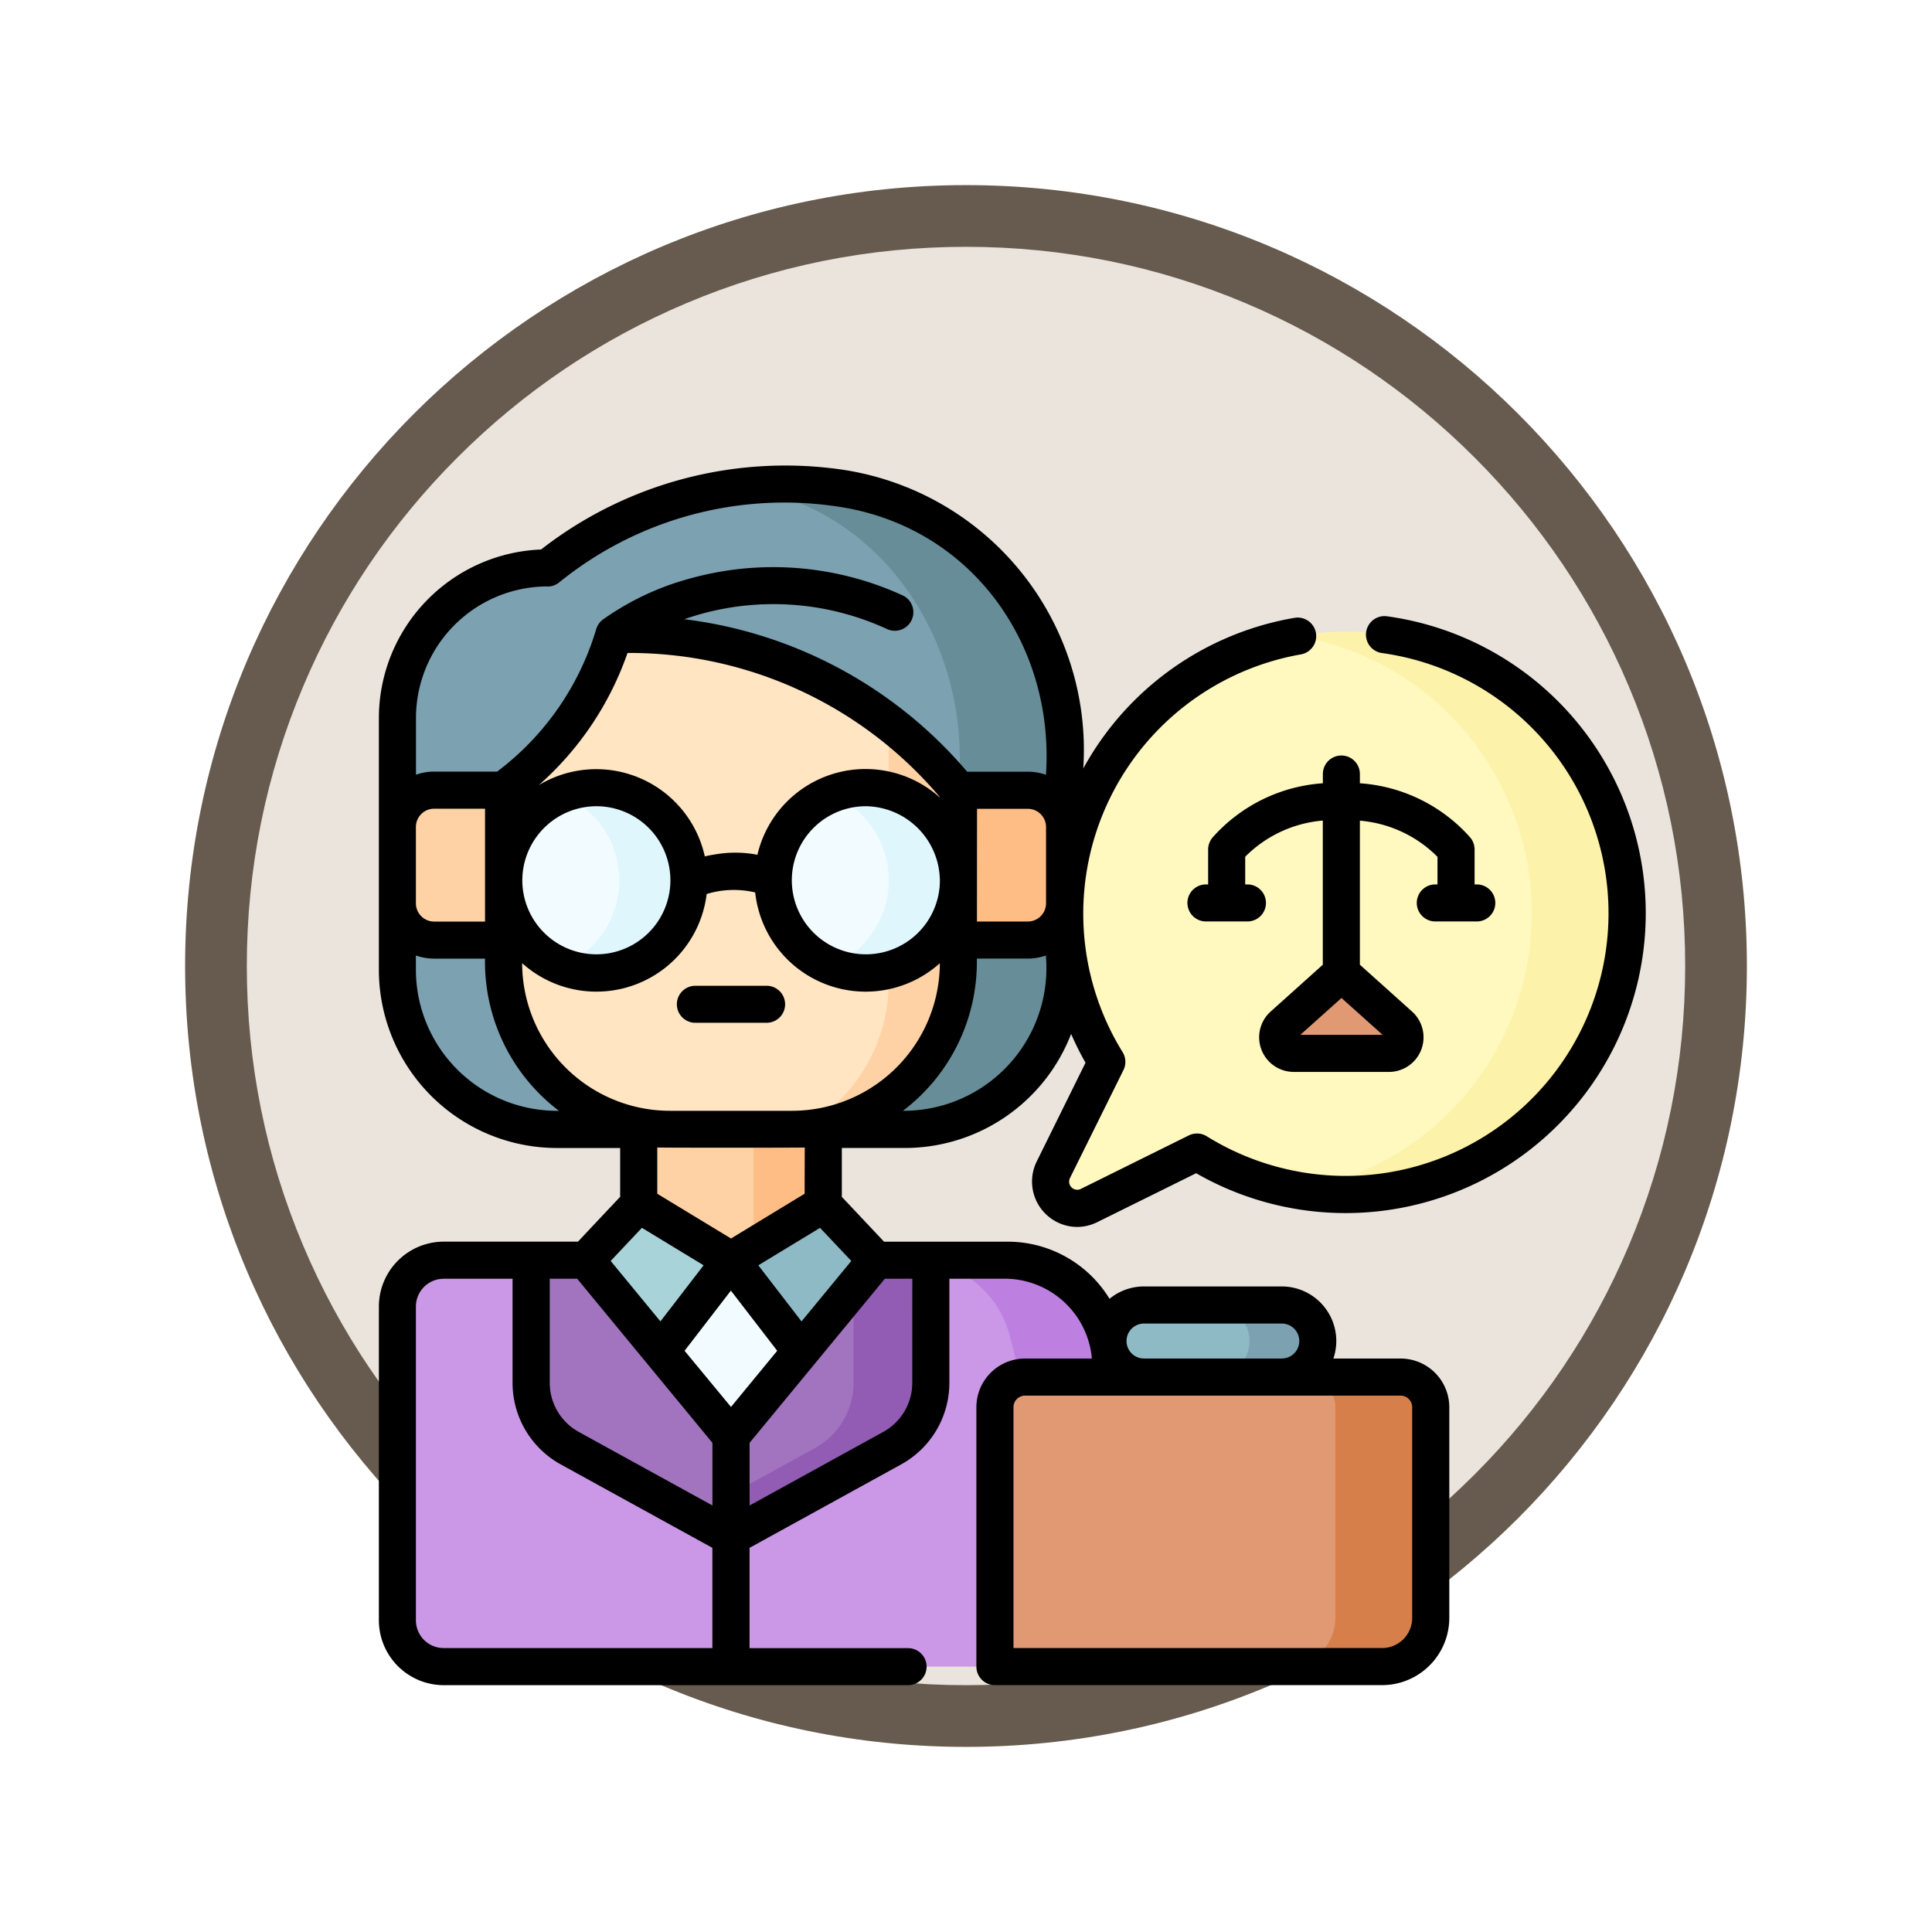 <svg xmlns="http://www.w3.org/2000/svg" xmlns:xlink="http://www.w3.org/1999/xlink" width="93.934" height="93.934" viewBox="0 0 93.934 93.934">
  <defs>
    <filter id="Path_982547" x="0" y="0" width="93.934" height="93.934" filterUnits="userSpaceOnUse">
      <feOffset dy="3" input="SourceAlpha"/>
      <feGaussianBlur stdDeviation="3" result="blur"/>
      <feFlood flood-opacity="0.161"/>
      <feComposite operator="in" in2="blur"/>
      <feComposite in="SourceGraphic"/>
    </filter>
  </defs>
  <g id="Group_1220576" data-name="Group 1220576" transform="translate(-191.066 -496.849)">
    <g id="Group_1220338" data-name="Group 1220338">
      <g id="Group_1219856" data-name="Group 1219856" transform="translate(0 -546)">
        <g id="Group_1215981" data-name="Group 1215981" transform="translate(-0.229 -2679.151)">
          <g id="Group_1214594" data-name="Group 1214594" transform="translate(0 -1406)">
            <g id="Group_1214432" data-name="Group 1214432" transform="translate(-0.771 -2738.674)">
              <g id="Group_1183196" data-name="Group 1183196" transform="translate(1 1016.674)">
                <g id="Group_1179610" data-name="Group 1179610" transform="translate(8 4723.467)">
                  <g id="Group_1175227" data-name="Group 1175227" transform="translate(-5.967 140.533)">
                    <g id="Group_1167337" data-name="Group 1167337" transform="translate(198.033 1992)">
                      <g id="Group_1166720" data-name="Group 1166720">
                        <g id="Group_1164305" data-name="Group 1164305">
                          <g id="Group_1163948" data-name="Group 1163948">
                            <g id="Group_1158168" data-name="Group 1158168">
                              <g id="Group_1152576" data-name="Group 1152576">
                                <g id="Group_1148633" data-name="Group 1148633">
                                  <g id="Group_1148525" data-name="Group 1148525">
                                    <g transform="matrix(1, 0, 0, 1, -9, -6)" filter="url(#Path_982547)">
                                      <g id="Path_982547-2" data-name="Path 982547" transform="translate(9 6)" fill="#eae4dc">
                                        <path d="M 37.967 74.434 C 33.043 74.434 28.268 73.47 23.773 71.568 C 19.43 69.732 15.53 67.102 12.181 63.753 C 8.831 60.403 6.202 56.503 4.365 52.161 C 2.464 47.666 1.5 42.89 1.5 37.967 C 1.5 33.043 2.464 28.268 4.365 23.773 C 6.202 19.43 8.831 15.53 12.181 12.181 C 15.53 8.831 19.43 6.202 23.773 4.365 C 28.268 2.464 33.043 1.5 37.967 1.5 C 42.89 1.5 47.666 2.464 52.161 4.365 C 56.503 6.202 60.403 8.831 63.753 12.181 C 67.102 15.53 69.732 19.43 71.568 23.773 C 73.47 28.268 74.434 33.043 74.434 37.967 C 74.434 42.89 73.47 47.666 71.568 52.161 C 69.732 56.503 67.102 60.403 63.753 63.753 C 60.403 67.102 56.503 69.732 52.161 71.568 C 47.666 73.47 42.89 74.434 37.967 74.434 Z" stroke="none"/>
                                        <path d="M 37.967 3 C 33.245 3 28.666 3.924 24.357 5.747 C 20.194 7.508 16.454 10.029 13.242 13.242 C 10.029 16.454 7.508 20.194 5.747 24.357 C 3.924 28.666 3 33.245 3 37.967 C 3 42.689 3.924 47.268 5.747 51.577 C 7.508 55.74 10.029 59.48 13.242 62.692 C 16.454 65.904 20.194 68.426 24.357 70.187 C 28.666 72.009 33.245 72.934 37.967 72.934 C 42.689 72.934 47.268 72.009 51.577 70.187 C 55.74 68.426 59.48 65.904 62.692 62.692 C 65.904 59.48 68.426 55.74 70.187 51.577 C 72.009 47.268 72.934 42.689 72.934 37.967 C 72.934 33.245 72.009 28.666 70.187 24.357 C 68.426 20.194 65.904 16.454 62.692 13.242 C 59.48 10.029 55.74 7.508 51.577 5.747 C 47.268 3.924 42.689 3 37.967 3 M 37.967 0 C 58.935 0 75.934 16.998 75.934 37.967 C 75.934 58.935 58.935 75.934 37.967 75.934 C 16.998 75.934 0 58.935 0 37.967 C 0 16.998 16.998 0 37.967 0 Z" stroke="none" fill="#665b4e"/>
                                      </g>
                                    </g>
                                  </g>
                                </g>
                              </g>
                            </g>
                          </g>
                        </g>
                      </g>
                    </g>
                  </g>
                </g>
              </g>
            </g>
          </g>
        </g>
      </g>
      <g id="abogado" transform="translate(209.487 509.956)">
        <g id="Group_1220336" data-name="Group 1220336" transform="translate(0.902 10.434)">
          <path id="Path_1169010" data-name="Path 1169010" d="M105.017,271.613h8.974v7.109h-8.974Z" transform="translate(-93.286 -240.991)" fill="#fed2a4"/>
          <path id="Path_1169011" data-name="Path 1169011" d="M151.46,271.613h3.387v7.109H151.46Z" transform="translate(-134.143 -240.991)" fill="#ffbd86"/>
          <path id="Path_1169012" data-name="Path 1169012" d="M46.011,350.465H9.752A2.252,2.252,0,0,1,7.5,348.212V332.957A2.252,2.252,0,0,1,9.752,330.7H37.173a4.9,4.9,0,0,1,4.744,3.687Z" transform="translate(-7.5 -292.975)" fill="#cb97e7"/>
          <path id="Path_1169013" data-name="Path 1169013" d="M224.966,334.392a4.895,4.895,0,0,0-4.744-3.687H215.58a4.9,4.9,0,0,1,4.744,3.687l4.094,16.073h4.642Z" transform="translate(-190.549 -292.975)" fill="#bd80e1"/>
          <path id="Path_1169014" data-name="Path 1169014" d="M90.747,310.784,86.26,308.06l-2.565,2.724,3.646,4.424Z" transform="translate(-74.529 -273.054)" fill="#a8d3d8"/>
          <path id="Path_1169015" data-name="Path 1169015" d="M142.317,310.784l4.487-2.724,2.565,2.724-3.646,4.424Z" transform="translate(-126.1 -273.054)" fill="#8ebac5"/>
          <path id="Path_1169016" data-name="Path 1169016" d="M117.408,330.708,114,335.131l3.406,4.131,3.406-4.131Z" transform="translate(-101.191 -292.978)" fill="#f2fbff"/>
          <path id="Path_1169017" data-name="Path 1169017" d="M64.217,330.7l7.052,8.555v4.9l-7.839-4.314a3.623,3.623,0,0,1-1.876-3.174V330.7Z" transform="translate(-55.052 -292.975)" fill="#a274bf"/>
          <path id="Path_1169018" data-name="Path 1169018" d="M149.37,330.7l-7.052,8.555v4.9l7.839-4.314a3.623,3.623,0,0,0,1.876-3.174V330.7Z" transform="translate(-126.1 -292.975)" fill="#a274bf"/>
          <path id="Path_1169019" data-name="Path 1169019" d="M149.37,330.7l-1.094,1.328v4.636a3.623,3.623,0,0,1-1.876,3.174l-4.081,2.246v2.068l7.839-4.314a3.623,3.623,0,0,0,1.876-3.174V330.7Z" transform="translate(-126.1 -292.975)" fill="#925cb4"/>
          <path id="Path_1169020" data-name="Path 1169020" d="M32.179,48.426H15.257A7.757,7.757,0,0,1,7.5,40.67V28.427a7.3,7.3,0,0,1,7.3-7.3,18.253,18.253,0,0,1,14.021-3.911A12.767,12.767,0,0,1,39.935,29.911V40.67A7.756,7.756,0,0,1,32.179,48.426Z" transform="translate(-7.5 -17.054)" fill="#7ca1b1"/>
          <path id="Path_1169021" data-name="Path 1169021" d="M149.388,17.223a19.373,19.373,0,0,0-4.833-.022l.19.022c6.369.8,10.665,6.725,10.665,13.144V41.125a7.01,7.01,0,0,1-7.306,7.306h4.642a7.757,7.757,0,0,0,7.757-7.757V29.916A12.766,12.766,0,0,0,149.388,17.223Z" transform="translate(-128.068 -17.059)" fill="#678d98"/>
          <path id="Path_1169022" data-name="Path 1169022" d="M64.431,101.87h-5.94A8.086,8.086,0,0,1,50.4,93.784v-8.4a14.544,14.544,0,0,0,5.37-7.573h.757a20.657,20.657,0,0,1,15.985,7.573v8.4A8.086,8.086,0,0,1,64.431,101.87Z" transform="translate(-45.244 -70.498)" fill="#ffe5c2"/>
          <path id="Path_1169023" data-name="Path 1169023" d="M178.069,116.727v8.4a8.085,8.085,0,0,1-7.679,8.075,8.081,8.081,0,0,0,4.292-7.141V113.441A20.579,20.579,0,0,1,178.069,116.727Z" transform="translate(-150.796 -101.846)" fill="#fed2a4"/>
          <path id="Path_1169024" data-name="Path 1169024" d="M12.661,148.043H9.29a1.79,1.79,0,0,1-1.79-1.79v-3.705a1.79,1.79,0,0,1,1.79-1.79h3.372Z" transform="translate(-7.5 -125.877)" fill="#fed2a4"/>
          <path id="Path_1169025" data-name="Path 1169025" d="M234.229,148.043H237.6a1.79,1.79,0,0,0,1.79-1.79v-3.705a1.79,1.79,0,0,0-1.79-1.79h-3.372Z" transform="translate(-206.955 -125.877)" fill="#ffbd86"/>
          <g id="Group_1220334" data-name="Group 1220334" transform="translate(31.749 7.188)">
            <path id="Path_1169026" data-name="Path 1169026" d="M295.464,100.148A13.681,13.681,0,1,0,274.171,97.7l-2.6,5.248a1.3,1.3,0,0,0,1.738,1.738l5.248-2.6A13.686,13.686,0,0,0,295.464,100.148Z" transform="translate(-271.435 -76.806)" fill="#fff8bf"/>
            <path id="Path_1169027" data-name="Path 1169027" d="M383.413,100.157a13.66,13.66,0,0,1-11.992,3.81,13.671,13.671,0,0,0-.011-26.954,13.672,13.672,0,0,1,12,23.144Z" transform="translate(-359.384 -76.815)" fill="#fcf2a9"/>
            <g id="Group_1220333" data-name="Group 1220333" transform="translate(11.053 16.582)">
              <g id="Group_1220332" data-name="Group 1220332">
                <g id="Group_1220331" data-name="Group 1220331">
                  <path id="Path_1169028" data-name="Path 1169028" d="M368.729,218.561H364.1a.781.781,0,0,1-.522-1.362l2.834-2.544,2.834,2.544a.781.781,0,0,1-.522,1.362Z" transform="translate(-363.323 -214.654)" fill="#e19974"/>
                </g>
              </g>
            </g>
          </g>
          <path id="Path_1169029" data-name="Path 1169029" d="M267.824,392.023H249V379.41a1.464,1.464,0,0,1,1.464-1.464h18.261a1.464,1.464,0,0,1,1.464,1.464v10.248A2.365,2.365,0,0,1,267.824,392.023Z" transform="translate(-219.949 -334.533)" fill="#e19974"/>
          <path id="Path_1169030" data-name="Path 1169030" d="M372.44,377.947H367.8a1.464,1.464,0,0,1,1.464,1.464V389.66a2.364,2.364,0,0,1-2.364,2.364h4.642a2.364,2.364,0,0,0,2.364-2.364V379.411A1.464,1.464,0,0,0,372.44,377.947Z" transform="translate(-323.664 -334.534)" fill="#d77f4a"/>
          <path id="Path_1169031" data-name="Path 1169031" d="M303.122,352.312h-6.7a1.753,1.753,0,0,1,0-3.505h6.7a1.753,1.753,0,1,1,0,3.505Z" transform="translate(-260.129 -308.9)" fill="#8ebac5"/>
          <path id="Path_1169032" data-name="Path 1169032" d="M340.939,348.807h-3.277a1.753,1.753,0,0,1,0,3.505h3.277a1.753,1.753,0,0,0,0-3.505Z" transform="translate(-297.946 -308.9)" fill="#7ca1b1"/>
          <circle id="Ellipse_14455" data-name="Ellipse 14455" cx="4.507" cy="4.507" r="4.507" transform="translate(18.264 14.756)" fill="#f2fbff"/>
          <circle id="Ellipse_14456" data-name="Ellipse 14456" cx="4.507" cy="4.507" r="4.507" transform="translate(5.161 14.756)" fill="#f2fbff"/>
          <g id="Group_1220335" data-name="Group 1220335" transform="translate(7.975 14.756)">
            <path id="Path_1169033" data-name="Path 1169033" d="M184.409,139.721a4.492,4.492,0,0,0-1.694.33,4.507,4.507,0,0,1,0,8.353,4.507,4.507,0,1,0,1.694-8.684Z" transform="translate(-169.613 -139.721)" fill="#dff6fd"/>
            <path id="Path_1169034" data-name="Path 1169034" d="M75.487,139.721a4.492,4.492,0,0,0-1.694.33,4.507,4.507,0,0,1,0,8.353,4.507,4.507,0,1,0,1.694-8.684Z" transform="translate(-73.793 -139.721)" fill="#dff6fd"/>
          </g>
        </g>
        <g id="Group_1220337" data-name="Group 1220337" transform="translate(0 9.529)">
          <path id="Path_1169035" data-name="Path 1169035" d="M124.79,219.783h-3.463a.9.9,0,1,0,0,1.8h3.463a.9.9,0,1,0,0-1.8Z" transform="translate(-105.939 -194.491)"/>
          <path id="Path_1169036" data-name="Path 1169036" d="M31.983,43.367a2.207,2.207,0,0,0,1.961,3.18,2.22,2.22,0,0,0,.986-.234l4.806-2.378A14.59,14.59,0,0,0,57.318,41.6a14.568,14.568,0,0,0-8.3-24.743.9.9,0,1,0-.247,1.787,12.772,12.772,0,0,1-.38,25.348,12.83,12.83,0,0,1-8.137-1.851.9.9,0,0,0-.877-.043l-5.247,2.6a.395.395,0,0,1-.529-.529l2.6-5.248a.9.9,0,0,0-.043-.877,12.8,12.8,0,0,1,8.663-19.333.9.9,0,1,0-.3-1.779,14.5,14.5,0,0,0-10.273,7.324A13.776,13.776,0,0,0,22.335,9.7a19.311,19.311,0,0,0-14.449,3.91A8.21,8.21,0,0,0,0,21.806V34.05a8.668,8.668,0,0,0,8.659,8.659h3.072v2.373l-2.052,2.18H3.154A3.158,3.158,0,0,0,0,50.417V65.672a3.158,3.158,0,0,0,3.154,3.154H25.73a.9.9,0,1,0,0-1.8H18.022V62.149l7.372-4.057a4.525,4.525,0,0,0,2.343-3.964V49.066h2.838a4.26,4.26,0,0,1,4.092,3.879h-3.25a2.369,2.369,0,0,0-2.366,2.366V67.924h0a.9.9,0,0,0,.9.9H48.777a3.27,3.27,0,0,0,3.267-3.267V55.311a2.369,2.369,0,0,0-2.366-2.366H46.409a2.653,2.653,0,0,0-2.514-3.505H37.2a2.642,2.642,0,0,0-1.676.6,5.8,5.8,0,0,0-4.949-2.776H24.561l-2.052-2.179V42.708H25.58a8.671,8.671,0,0,0,8.077-5.545,14.492,14.492,0,0,0,.7,1.4ZM50.24,55.311V65.559a1.464,1.464,0,0,1-1.462,1.462H30.855V55.311a.563.563,0,0,1,.562-.562H49.678a.563.563,0,0,1,.562.562ZM37.2,51.244h6.7a.85.85,0,1,1,0,1.7H37.2a.85.85,0,1,1,0-1.7ZM20.7,44.932,17.12,47.109l-3.584-2.176V42.685c.2.014,6.966.014,7.17,0Zm-5.837,7.636,2.252-2.925,2.252,2.925L17.12,55.3ZM12.789,46.59l3,1.822-2.1,2.727L11.27,48.2ZM8.307,49.066H9.642l6.575,7.977v3.046l-6.5-3.578a2.721,2.721,0,0,1-1.409-2.384ZM20.549,51.14l-2.1-2.727,3-1.822L22.97,48.2ZM20.09,40.9H14.15a7.192,7.192,0,0,1-7.184-7.178,5.4,5.4,0,0,0,8.971-3.362,4.51,4.51,0,0,1,2.36-.076,5.4,5.4,0,0,0,8.977,3.441A7.192,7.192,0,0,1,20.09,40.9ZM1.8,27.1a.889.889,0,0,1,.888-.888H5.161V31.7H2.692A.889.889,0,0,1,1.8,30.81Zm10.287-8.46a19.743,19.743,0,0,1,15.182,7v.024a5.4,5.4,0,0,0-8.864,2.787,5.759,5.759,0,0,0-2.038-.02c-.184.028-.358.062-.52.1a5.406,5.406,0,0,0-8.073-3.463,15.262,15.262,0,0,0,4.313-6.422ZM27.274,29.85a3.6,3.6,0,1,1-3.6-3.758A3.646,3.646,0,0,1,27.274,29.85Zm-16.7-3.758a3.6,3.6,0,1,1-3.6,3.6A3.609,3.609,0,0,1,10.57,26.092Zm18.508.125h2.469a.888.888,0,0,1,.887.876v3.728a.888.888,0,0,1-.887.876H29.078ZM8.2,15.41a.9.9,0,0,0,.554-.19,17.375,17.375,0,0,1,13.354-3.727c6.6.872,10.757,6.661,10.326,13.071a2.678,2.678,0,0,0-.887-.151H28.6A21.461,21.461,0,0,0,14.852,17c.248-.087.51-.171.785-.249a13.192,13.192,0,0,1,9.085.734.9.9,0,1,0,.725-1.652,15.1,15.1,0,0,0-10.384-.795,13.267,13.267,0,0,0-4.186,1.988.915.915,0,0,0-.31.455,13.479,13.479,0,0,1-4.817,6.927H2.692a2.679,2.679,0,0,0-.888.151V21.806a6.4,6.4,0,0,1,6.4-6.4ZM1.8,34.05v-.7a2.679,2.679,0,0,0,.888.151H5.161a9.083,9.083,0,0,0,3.593,7.4h-.1A6.862,6.862,0,0,1,1.8,34.05Zm1.35,32.972a1.351,1.351,0,0,1-1.35-1.35V50.417a1.352,1.352,0,0,1,1.35-1.351H6.5v5.062a4.526,4.526,0,0,0,2.343,3.965l7.372,4.056v4.873ZM25.933,54.128a2.72,2.72,0,0,1-1.409,2.384l-6.5,3.578V57.043L24.6,49.066h1.336ZM25.58,40.9h-.1a9.081,9.081,0,0,0,3.593-7.4h2.469a2.678,2.678,0,0,0,.887-.151A6.941,6.941,0,0,1,25.58,40.9Z" transform="translate(0 -9.529)"/>
          <path id="Path_1169037" data-name="Path 1169037" d="M328.018,130.713a.915.915,0,0,0-.22.591V133h-.107a.9.9,0,1,0,0,1.8h2.018a.9.9,0,1,0,0-1.8H329.6v-1.346a6.024,6.024,0,0,1,3.773-1.759v7.009l-2.535,2.276a1.683,1.683,0,0,0,1.124,2.936h4.625a1.683,1.683,0,0,0,1.124-2.936l-2.535-2.276V129.9a6.024,6.024,0,0,1,3.773,1.759V133h-.107a.9.9,0,1,0,0,1.8h2.018a.9.9,0,1,0,0-1.8h-.107v-1.7a.914.914,0,0,0-.22-.591,7.884,7.884,0,0,0-5.357-2.627v-.45a.9.9,0,0,0-1.8,0v.45A7.883,7.883,0,0,0,328.018,130.713Zm4.263,9.6,2-1.792,2,1.792Z" transform="translate(-287.479 -112.635)"/>
        </g>
      </g>
    </g>
  </g>
</svg>
